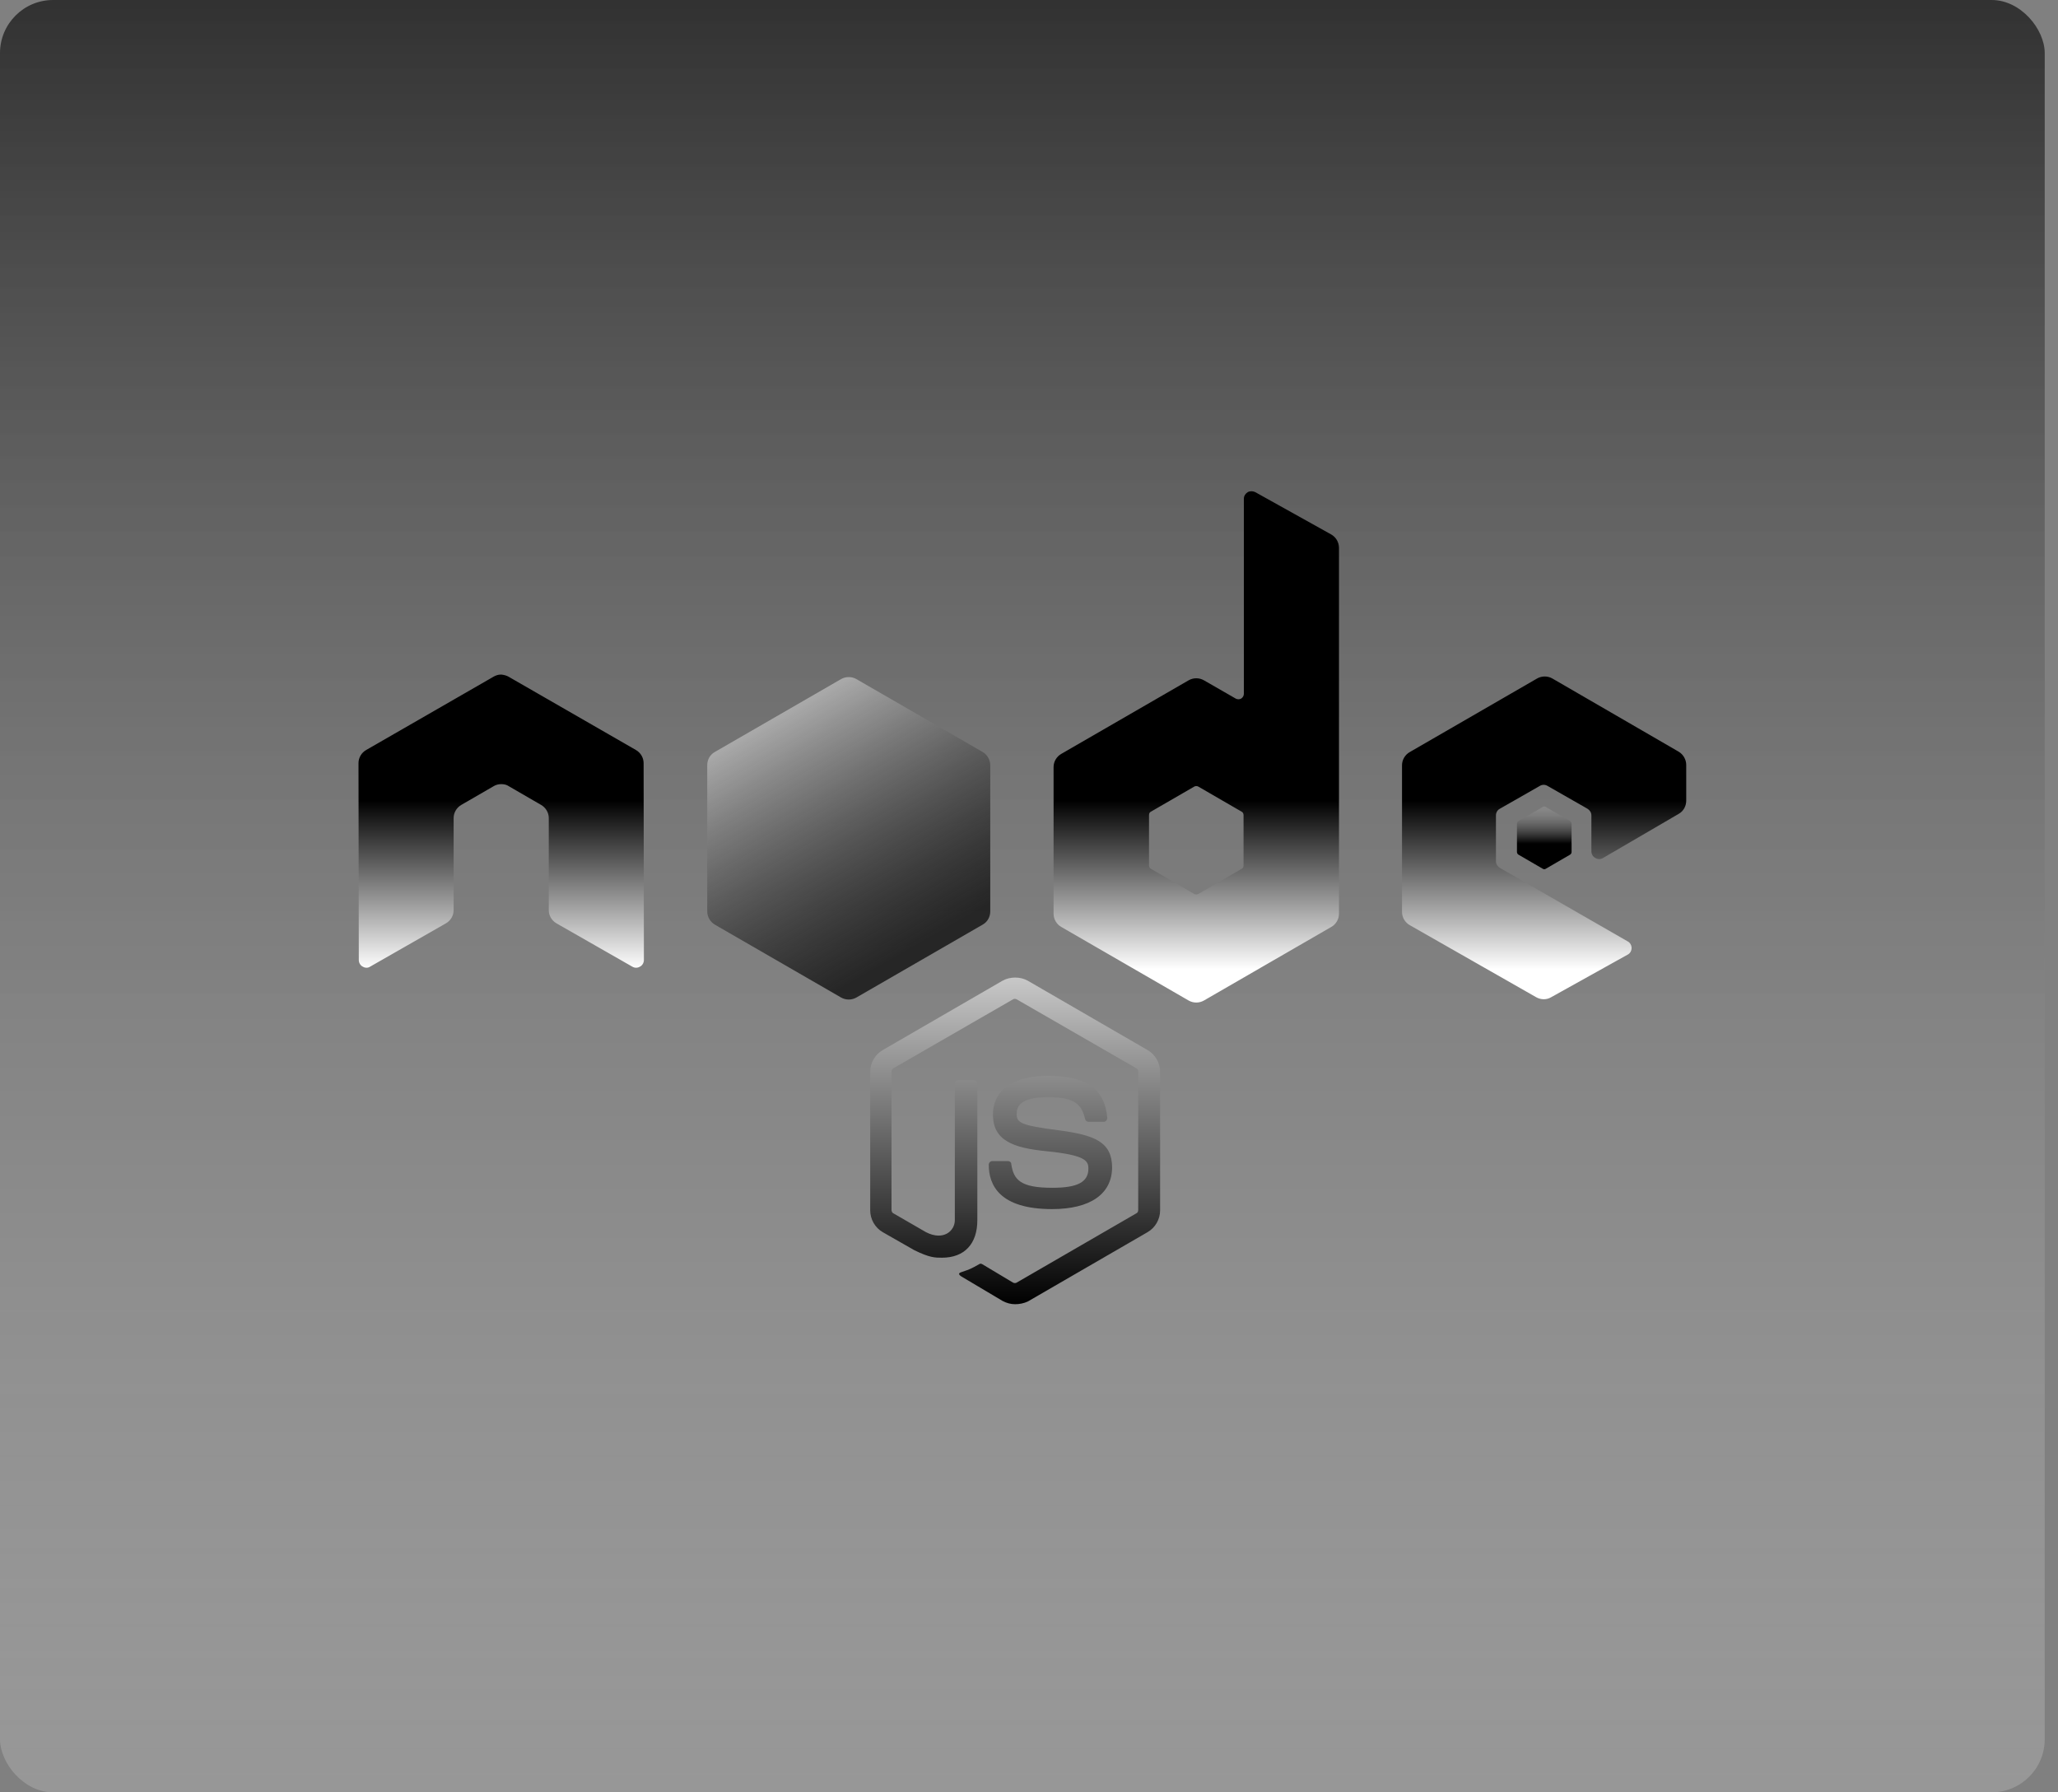 <svg width="155" height="135" viewBox="0 0 155 135" fill="none" xmlns="http://www.w3.org/2000/svg">
<rect x="0" y="0" width="155" height="135" fill="#808080" stroke="none"/>
<rect width="154" height="135" rx="4" fill="url(#paint0_linear_21_374)"/>
<path d="M76.457 98.234C76.118 98.234 75.802 98.144 75.508 97.986L72.502 96.2C72.05 95.951 72.276 95.861 72.412 95.816C73.022 95.612 73.135 95.567 73.768 95.206C73.835 95.16 73.926 95.183 73.994 95.228L76.299 96.607C76.39 96.652 76.503 96.652 76.57 96.607L85.59 91.385C85.68 91.34 85.725 91.249 85.725 91.137V80.716C85.725 80.603 85.68 80.513 85.59 80.468L76.57 75.269C76.48 75.223 76.367 75.223 76.299 75.269L67.28 80.468C67.19 80.513 67.145 80.626 67.145 80.716V91.136C67.145 91.227 67.19 91.34 67.28 91.385L69.744 92.809C71.078 93.487 71.914 92.696 71.914 91.905V81.62C71.914 81.485 72.027 81.349 72.185 81.349H73.338C73.474 81.349 73.609 81.462 73.609 81.62V91.905C73.609 93.691 72.637 94.731 70.942 94.731C70.422 94.731 70.016 94.731 68.863 94.165L66.489 92.809C65.901 92.47 65.54 91.837 65.54 91.159V80.739C65.54 80.061 65.901 79.428 66.489 79.089L75.508 73.867C76.073 73.551 76.842 73.551 77.407 73.867L86.426 79.089C87.013 79.428 87.375 80.061 87.375 80.739V91.159C87.375 91.837 87.013 92.47 86.426 92.809L77.407 98.031C77.113 98.166 76.774 98.234 76.457 98.234ZM79.238 91.069C75.282 91.069 74.469 89.26 74.469 87.724C74.469 87.588 74.582 87.452 74.74 87.452H75.915C76.051 87.452 76.164 87.543 76.164 87.678C76.345 88.876 76.865 89.464 79.261 89.464C81.159 89.464 81.973 89.034 81.973 88.017C81.973 87.43 81.747 87 78.786 86.706C76.322 86.457 74.785 85.915 74.785 83.949C74.785 82.118 76.322 81.033 78.899 81.033C81.792 81.033 83.216 82.027 83.397 84.197C83.397 84.265 83.375 84.333 83.329 84.401C83.284 84.446 83.216 84.491 83.148 84.491H81.973C81.86 84.491 81.747 84.401 81.725 84.288C81.453 83.044 80.752 82.638 78.899 82.638C76.819 82.638 76.571 83.361 76.571 83.903C76.571 84.559 76.865 84.762 79.667 85.124C82.448 85.486 83.759 86.005 83.759 87.949C83.736 89.939 82.109 91.069 79.238 91.069Z" fill="url(#paint1_linear_21_374)"/>
<path d="M48.474 57.479C48.474 57.072 48.248 56.688 47.886 56.485L38.302 50.969C38.144 50.879 37.963 50.834 37.782 50.811H37.692C37.511 50.811 37.33 50.879 37.172 50.969L27.588 56.485C27.226 56.688 27 57.072 27 57.479L27.023 72.307C27.023 72.511 27.136 72.714 27.316 72.805C27.497 72.918 27.723 72.918 27.882 72.805L33.578 69.55C33.94 69.346 34.166 68.962 34.166 68.555V61.616C34.166 61.209 34.392 60.825 34.753 60.621L37.172 59.22C37.353 59.107 37.556 59.061 37.76 59.061C37.963 59.061 38.166 59.107 38.325 59.22L40.743 60.621C41.105 60.825 41.331 61.209 41.331 61.616V68.555C41.331 68.962 41.557 69.346 41.919 69.55L47.615 72.805C47.703 72.86 47.805 72.89 47.909 72.89C48.013 72.89 48.114 72.86 48.203 72.805C48.383 72.714 48.496 72.511 48.496 72.307L48.474 57.479ZM94.541 37.068C94.36 36.977 94.134 36.977 93.975 37.068C93.795 37.181 93.682 37.362 93.682 37.565V52.258C93.682 52.393 93.614 52.529 93.478 52.619C93.343 52.687 93.207 52.687 93.072 52.619L90.675 51.241C90.5 51.141 90.301 51.088 90.099 51.088C89.897 51.088 89.698 51.141 89.522 51.241L79.938 56.779C79.577 56.982 79.351 57.366 79.351 57.773V68.826C79.351 69.233 79.577 69.618 79.938 69.821L89.522 75.359C89.698 75.459 89.897 75.512 90.099 75.512C90.301 75.512 90.5 75.459 90.675 75.359L100.26 69.821C100.621 69.618 100.847 69.233 100.847 68.826V41.272C100.847 40.843 100.621 40.459 100.26 40.255L94.541 37.068ZM93.659 65.187C93.659 65.3 93.614 65.391 93.523 65.436L90.246 67.335C90.2 67.357 90.15 67.368 90.099 67.368C90.048 67.368 89.998 67.357 89.952 67.335L86.674 65.436C86.584 65.391 86.539 65.278 86.539 65.187V61.39C86.539 61.277 86.584 61.186 86.674 61.141L89.952 59.242C89.998 59.22 90.048 59.208 90.099 59.208C90.15 59.208 90.2 59.22 90.246 59.242L93.523 61.141C93.614 61.186 93.659 61.299 93.659 61.39V65.187ZM126.435 61.299C126.797 61.096 127 60.712 127 60.305V57.615C127 57.208 126.774 56.824 126.435 56.62L116.919 51.105C116.743 51.005 116.544 50.953 116.342 50.953C116.14 50.953 115.941 51.005 115.766 51.105L106.182 56.643C105.82 56.846 105.594 57.231 105.594 57.637V68.691C105.594 69.098 105.82 69.482 106.182 69.685L115.698 75.11C116.06 75.314 116.489 75.314 116.828 75.11L122.592 71.901C122.773 71.81 122.886 71.607 122.886 71.403C122.886 71.2 122.773 70.997 122.592 70.906L112.963 65.368C112.782 65.255 112.669 65.074 112.669 64.871V61.413C112.669 61.209 112.782 61.006 112.963 60.915L115.969 59.197C116.057 59.142 116.159 59.112 116.263 59.112C116.367 59.112 116.469 59.142 116.557 59.197L119.563 60.915C119.744 61.028 119.857 61.209 119.857 61.413V64.125C119.857 64.328 119.97 64.532 120.151 64.622C120.239 64.678 120.341 64.707 120.445 64.707C120.549 64.707 120.651 64.678 120.739 64.622L126.435 61.299Z" fill="url(#paint2_linear_21_374)"/>
<path d="M116.195 60.779C116.229 60.757 116.268 60.745 116.308 60.745C116.348 60.745 116.388 60.757 116.421 60.779L118.252 61.842C118.32 61.887 118.365 61.955 118.365 62.045V64.17C118.365 64.26 118.32 64.328 118.252 64.373L116.421 65.436C116.388 65.458 116.348 65.47 116.308 65.47C116.268 65.47 116.229 65.458 116.195 65.436L114.364 64.373C114.297 64.328 114.251 64.26 114.251 64.17V62.045C114.251 61.955 114.296 61.887 114.364 61.842L116.195 60.779Z" fill="url(#paint3_linear_21_374)"/>
<path d="M64.5 51.15C64.324 51.05 64.126 50.998 63.924 50.998C63.722 50.998 63.523 51.05 63.347 51.15L53.831 56.643C53.469 56.846 53.266 57.23 53.266 57.637V68.645C53.266 69.052 53.492 69.436 53.831 69.64L63.347 75.133C63.523 75.233 63.722 75.285 63.924 75.285C64.126 75.285 64.324 75.233 64.5 75.133L74.016 69.64C74.378 69.436 74.582 69.052 74.582 68.645V57.637C74.582 57.23 74.355 56.846 74.016 56.643L64.5 51.15Z" fill="url(#paint4_linear_21_374)"/>
<defs>
<linearGradient id="paint0_linear_21_374" x1="77.18" y1="-30.046" x2="77.18" y2="173.277" gradientUnits="userSpaceOnUse">
<stop/>
<stop offset="1" stop-color="white" stop-opacity="0.13"/>
</linearGradient>
<linearGradient id="paint1_linear_21_374" x1="76.458" y1="66.916" x2="76.458" y2="98.234" gradientUnits="userSpaceOnUse">
<stop stop-color="white"/>
<stop offset="1"/>
</linearGradient>
<linearGradient id="paint2_linear_21_374" x1="77" y1="37" x2="77" y2="75.512" gradientUnits="userSpaceOnUse">
<stop offset="0.605"/>
<stop offset="0.935" stop-color="white"/>
</linearGradient>
<linearGradient id="paint3_linear_21_374" x1="116.308" y1="59.311" x2="116.308" y2="63.545" gradientUnits="userSpaceOnUse">
<stop stop-color="white" stop-opacity="0"/>
<stop offset="1"/>
</linearGradient>
<linearGradient id="paint4_linear_21_374" x1="58.438" y1="53.733" x2="68.579" y2="71.48" gradientUnits="userSpaceOnUse">
<stop/>
<stop offset="0" stop-color="#ACACAC"/>
<stop offset="1" stop-opacity="0.7"/>
</linearGradient>
</defs>
</svg>
